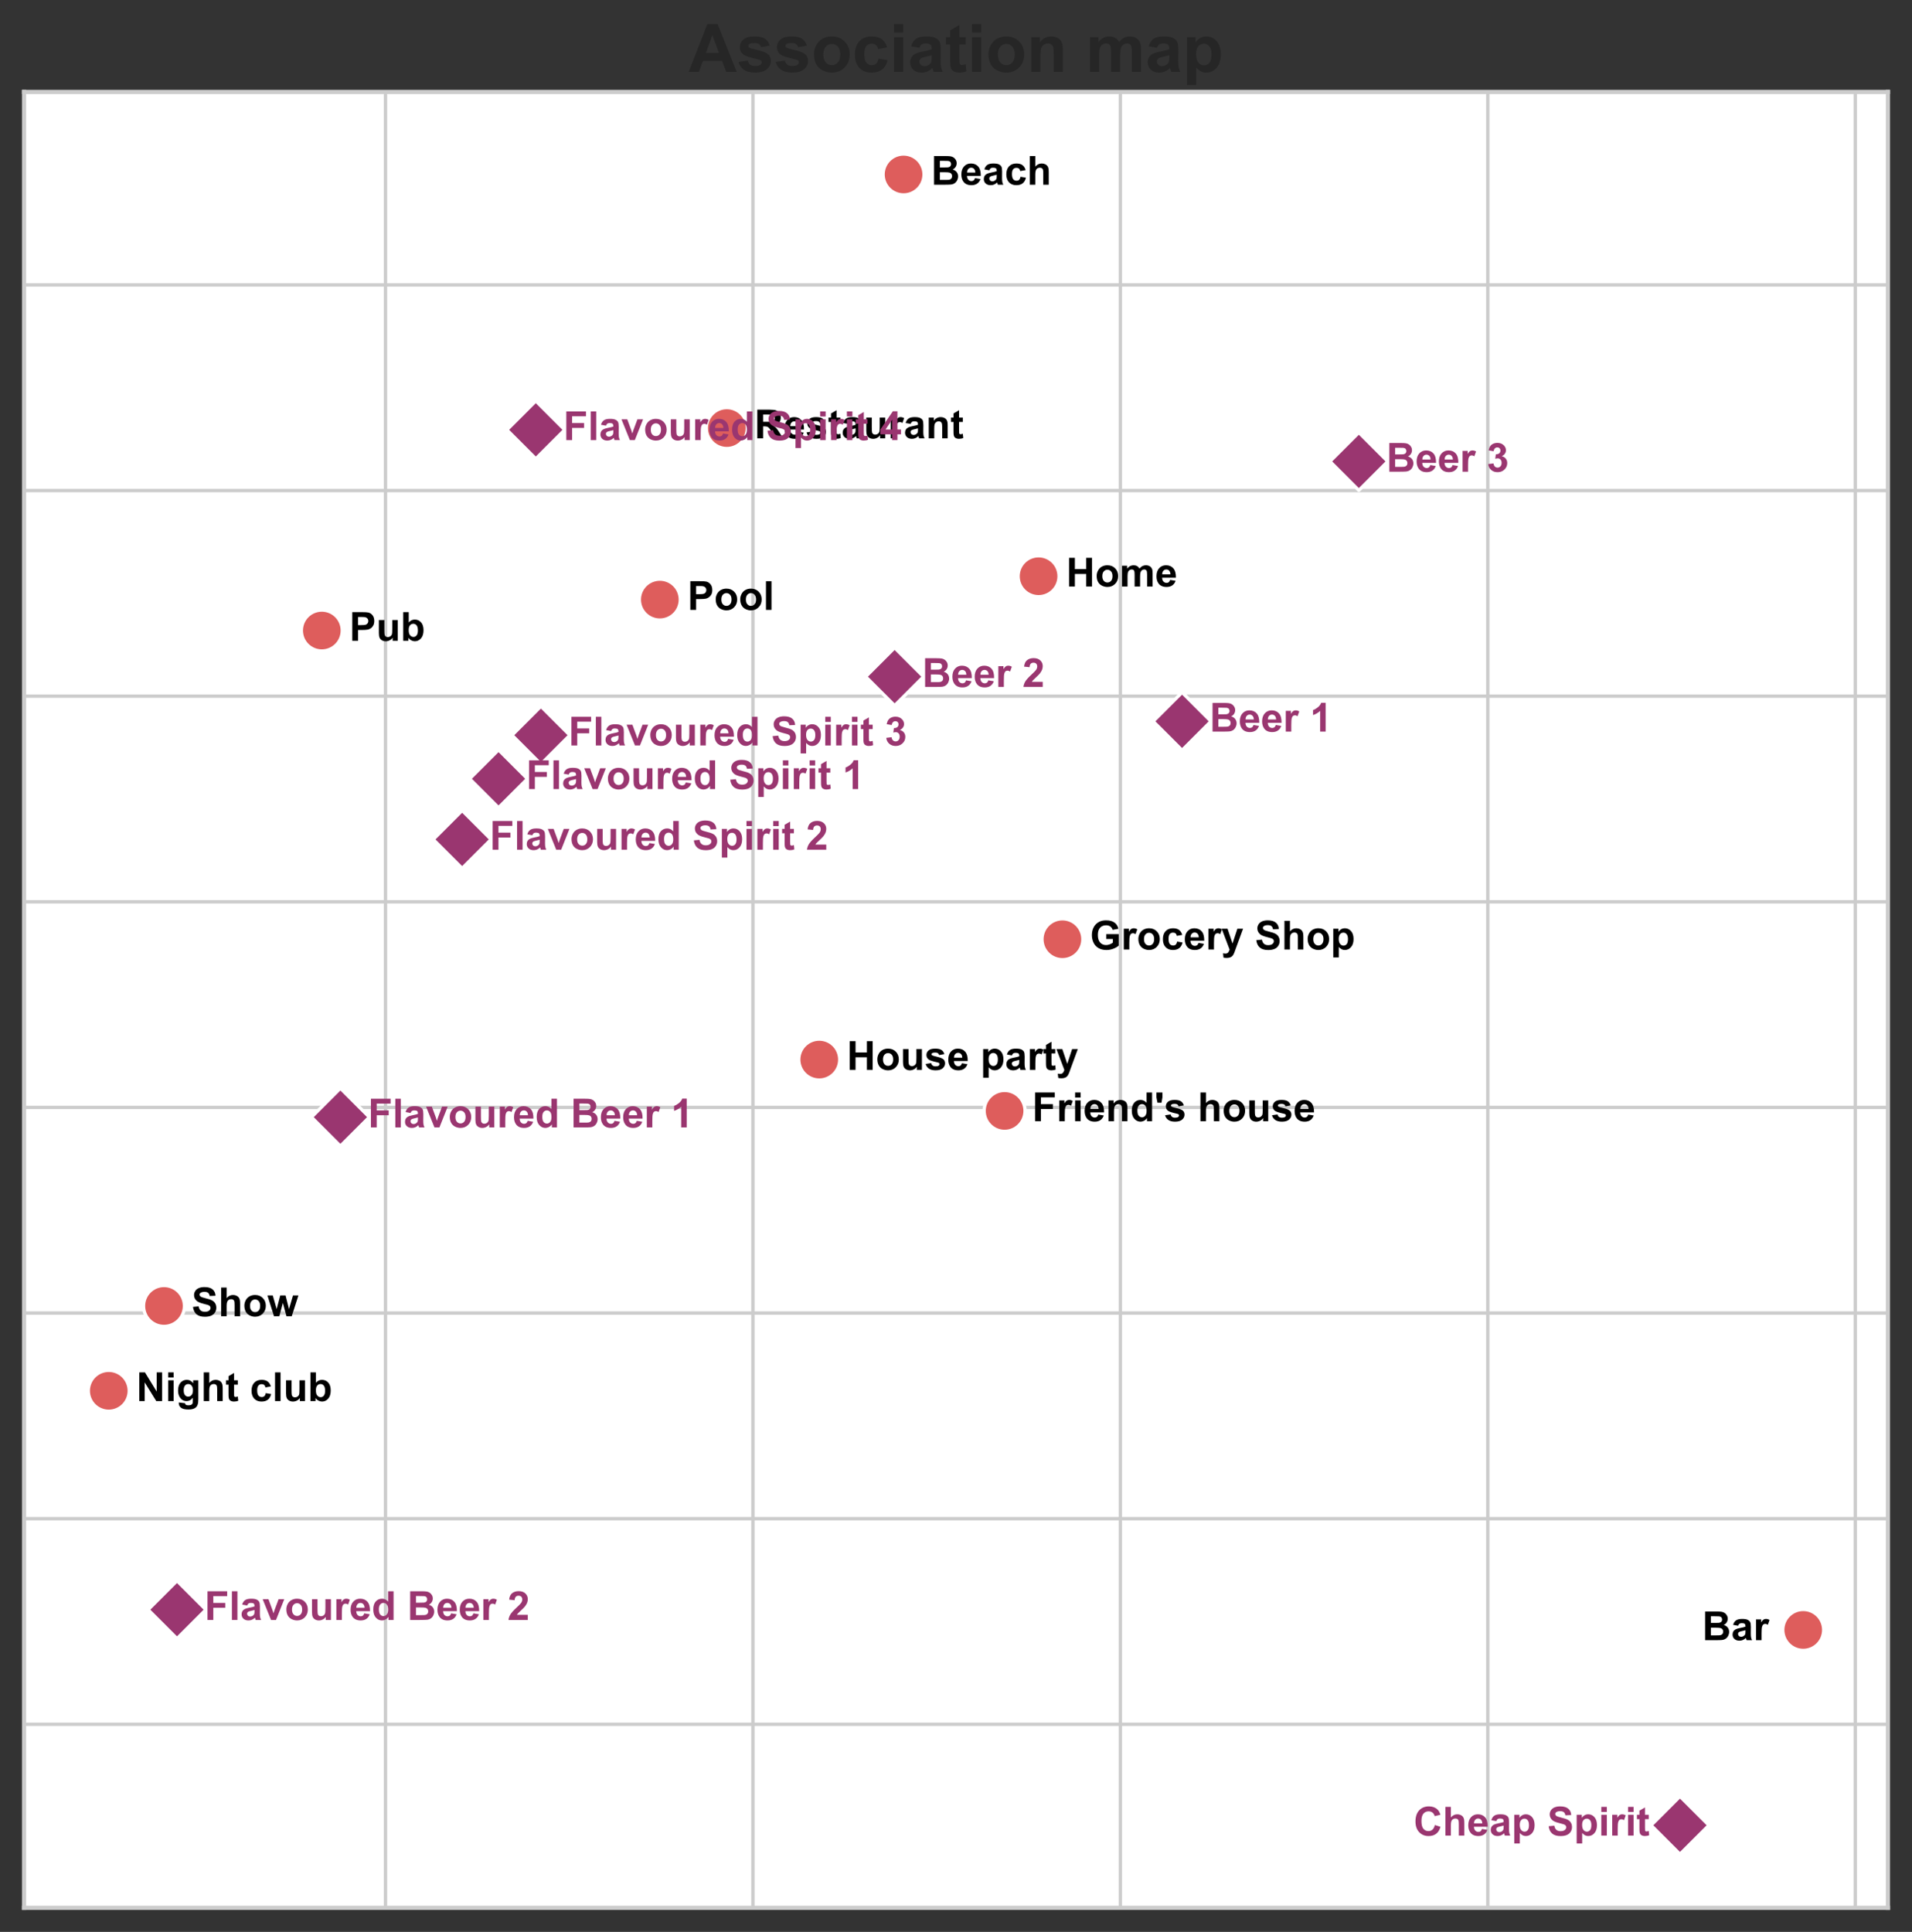<?xml version="1.0" encoding="utf-8" standalone="no"?>
<!DOCTYPE svg PUBLIC "-//W3C//DTD SVG 1.1//EN"
  "http://www.w3.org/Graphics/SVG/1.1/DTD/svg11.dtd">
<!-- Created with matplotlib (https://matplotlib.org/) -->
<svg height="578.316pt" version="1.1" viewBox="0 0 572.4 578.316" width="572.4pt" xmlns="http://www.w3.org/2000/svg" xmlns:xlink="http://www.w3.org/1999/xlink">
 <rect x="0" y="0" width="572.4" height="578.316" fill="#333333" stroke="none"/>

 <defs>
  <style type="text/css">*{stroke-linecap:butt;stroke-linejoin:round;}</style>
 </defs>
 <g id="figure_1">
  <g id="axes_1">
   <g id="patch_1">
    <path d="M 7.2 571.116 
L 565.2 571.116 
L 565.2 27.516 
L 7.2 27.516 
z
" style="fill:#ffffff;"/>
   </g>
   <g id="matplotlib.axis_1">
    <g id="xtick_1">
     <g id="line2d_1">
      <path clip-path="url(#pfde5fb7239)" d="M 115.403 571.116 
L 115.403 27.516 
" style="fill:none;stroke:#cccccc;stroke-linecap:round;"/>
     </g>
    </g>
    <g id="xtick_2">
     <g id="line2d_2">
      <path clip-path="url(#pfde5fb7239)" d="M 225.405 571.116 
L 225.405 27.516 
" style="fill:none;stroke:#cccccc;stroke-linecap:round;"/>
     </g>
    </g>
    <g id="xtick_3">
     <g id="line2d_3">
      <path clip-path="url(#pfde5fb7239)" d="M 335.407 571.116 
L 335.407 27.516 
" style="fill:none;stroke:#cccccc;stroke-linecap:round;"/>
     </g>
    </g>
    <g id="xtick_4">
     <g id="line2d_4">
      <path clip-path="url(#pfde5fb7239)" d="M 445.409 571.116 
L 445.409 27.516 
" style="fill:none;stroke:#cccccc;stroke-linecap:round;"/>
     </g>
    </g>
    <g id="xtick_5">
     <g id="line2d_5">
      <path clip-path="url(#pfde5fb7239)" d="M 555.412 571.116 
L 555.412 27.516 
" style="fill:none;stroke:#cccccc;stroke-linecap:round;"/>
     </g>
    </g>
   </g>
   <g id="matplotlib.axis_2">
    <g id="ytick_1">
     <g id="line2d_6">
      <path clip-path="url(#pfde5fb7239)" d="M 7.2 516.173 
L 565.2 516.173 
" style="fill:none;stroke:#cccccc;stroke-linecap:round;"/>
     </g>
    </g>
    <g id="ytick_2">
     <g id="line2d_7">
      <path clip-path="url(#pfde5fb7239)" d="M 7.2 454.62 
L 565.2 454.62 
" style="fill:none;stroke:#cccccc;stroke-linecap:round;"/>
     </g>
    </g>
    <g id="ytick_3">
     <g id="line2d_8">
      <path clip-path="url(#pfde5fb7239)" d="M 7.2 393.066 
L 565.2 393.066 
" style="fill:none;stroke:#cccccc;stroke-linecap:round;"/>
     </g>
    </g>
    <g id="ytick_4">
     <g id="line2d_9">
      <path clip-path="url(#pfde5fb7239)" d="M 7.2 331.513 
L 565.2 331.513 
" style="fill:none;stroke:#cccccc;stroke-linecap:round;"/>
     </g>
    </g>
    <g id="ytick_5">
     <g id="line2d_10">
      <path clip-path="url(#pfde5fb7239)" d="M 7.2 269.959 
L 565.2 269.959 
" style="fill:none;stroke:#cccccc;stroke-linecap:round;"/>
     </g>
    </g>
    <g id="ytick_6">
     <g id="line2d_11">
      <path clip-path="url(#pfde5fb7239)" d="M 7.2 208.406 
L 565.2 208.406 
" style="fill:none;stroke:#cccccc;stroke-linecap:round;"/>
     </g>
    </g>
    <g id="ytick_7">
     <g id="line2d_12">
      <path clip-path="url(#pfde5fb7239)" d="M 7.2 146.852 
L 565.2 146.852 
" style="fill:none;stroke:#cccccc;stroke-linecap:round;"/>
     </g>
    </g>
    <g id="ytick_8">
     <g id="line2d_13">
      <path clip-path="url(#pfde5fb7239)" d="M 7.2 85.299 
L 565.2 85.299 
" style="fill:none;stroke:#cccccc;stroke-linecap:round;"/>
     </g>
    </g>
   </g>
   <g id="PathCollection_1">
    <path clip-path="url(#pfde5fb7239)" d="M 32.564 422.468 
C 34.188 422.468 35.745 421.823 36.894 420.674 
C 38.042 419.526 38.687 417.968 38.687 416.344 
C 38.687 414.72 38.042 413.162 36.894 412.014 
C 35.745 410.866 34.188 410.22 32.564 410.22 
C 30.94 410.22 29.382 410.866 28.234 412.014 
C 27.085 413.162 26.44 414.72 26.44 416.344 
C 26.44 417.968 27.085 419.526 28.234 420.674 
C 29.382 421.823 30.94 422.468 32.564 422.468 
z
" style="fill:#de5d5c;stroke:#ffffff;stroke-width:0.98;"/>
    <path clip-path="url(#pfde5fb7239)" d="M 217.586 134.271 
C 219.21 134.271 220.768 133.625 221.916 132.477 
C 223.064 131.329 223.71 129.771 223.71 128.147 
C 223.71 126.523 223.064 124.965 221.916 123.817 
C 220.768 122.668 219.21 122.023 217.586 122.023 
C 215.962 122.023 214.404 122.668 213.256 123.817 
C 212.107 124.965 211.462 126.523 211.462 128.147 
C 211.462 129.771 212.107 131.329 213.256 132.477 
C 214.404 133.625 215.962 134.271 217.586 134.271 
z
" style="fill:#de5d5c;stroke:#ffffff;stroke-width:0.98;"/>
    <path clip-path="url(#pfde5fb7239)" d="M 318.059 287.293 
C 319.683 287.293 321.241 286.648 322.389 285.5 
C 323.538 284.351 324.183 282.793 324.183 281.169 
C 324.183 279.545 323.538 277.988 322.389 276.839 
C 321.241 275.691 319.683 275.046 318.059 275.046 
C 316.435 275.046 314.877 275.691 313.729 276.839 
C 312.581 277.988 311.935 279.545 311.935 281.169 
C 311.935 282.793 312.581 284.351 313.729 285.5 
C 314.877 286.648 316.435 287.293 318.059 287.293 
z
" style="fill:#de5d5c;stroke:#ffffff;stroke-width:0.98;"/>
    <path clip-path="url(#pfde5fb7239)" d="M 300.747 338.679 
C 302.371 338.679 303.929 338.034 305.077 336.885 
C 306.225 335.737 306.871 334.179 306.871 332.555 
C 306.871 330.931 306.225 329.374 305.077 328.225 
C 303.929 327.077 302.371 326.432 300.747 326.432 
C 299.123 326.432 297.565 327.077 296.417 328.225 
C 295.268 329.374 294.623 330.931 294.623 332.555 
C 294.623 334.179 295.268 335.737 296.417 336.885 
C 297.565 338.034 299.123 338.679 300.747 338.679 
z
" style="fill:#de5d5c;stroke:#ffffff;stroke-width:0.98;"/>
    <path clip-path="url(#pfde5fb7239)" d="M 310.923 178.624 
C 312.547 178.624 314.105 177.979 315.253 176.83 
C 316.402 175.682 317.047 174.124 317.047 172.5 
C 317.047 170.876 316.402 169.318 315.253 168.17 
C 314.105 167.022 312.547 166.376 310.923 166.376 
C 309.299 166.376 307.742 167.022 306.593 168.17 
C 305.445 169.318 304.8 170.876 304.8 172.5 
C 304.8 174.124 305.445 175.682 306.593 176.83 
C 307.742 177.979 309.299 178.624 310.923 178.624 
z
" style="fill:#de5d5c;stroke:#ffffff;stroke-width:0.98;"/>
    <path clip-path="url(#pfde5fb7239)" d="M 49.096 397.069 
C 50.72 397.069 52.278 396.424 53.426 395.276 
C 54.575 394.127 55.22 392.569 55.22 390.945 
C 55.22 389.321 54.575 387.764 53.426 386.615 
C 52.278 385.467 50.72 384.822 49.096 384.822 
C 47.472 384.822 45.915 385.467 44.766 386.615 
C 43.618 387.764 42.973 389.321 42.973 390.945 
C 42.973 392.569 43.618 394.127 44.766 395.276 
C 45.915 396.424 47.472 397.069 49.096 397.069 
z
" style="fill:#de5d5c;stroke:#ffffff;stroke-width:0.98;"/>
    <path clip-path="url(#pfde5fb7239)" d="M 245.262 323.313 
C 246.886 323.313 248.444 322.668 249.592 321.52 
C 250.741 320.371 251.386 318.814 251.386 317.19 
C 251.386 315.566 250.741 314.008 249.592 312.86 
C 248.444 311.711 246.886 311.066 245.262 311.066 
C 243.638 311.066 242.08 311.711 240.932 312.86 
C 239.784 314.008 239.138 315.566 239.138 317.19 
C 239.138 318.814 239.784 320.371 240.932 321.52 
C 242.08 322.668 243.638 323.313 245.262 323.313 
z
" style="fill:#de5d5c;stroke:#ffffff;stroke-width:0.98;"/>
    <path clip-path="url(#pfde5fb7239)" d="M 96.34 194.876 
C 97.964 194.876 99.522 194.231 100.671 193.082 
C 101.819 191.934 102.464 190.376 102.464 188.752 
C 102.464 187.128 101.819 185.571 100.671 184.422 
C 99.522 183.274 97.964 182.629 96.34 182.629 
C 94.716 182.629 93.159 183.274 92.01 184.422 
C 90.862 185.571 90.217 187.128 90.217 188.752 
C 90.217 190.376 90.862 191.934 92.01 193.082 
C 93.159 194.231 94.716 194.876 96.34 194.876 
z
" style="fill:#de5d5c;stroke:#ffffff;stroke-width:0.98;"/>
    <path clip-path="url(#pfde5fb7239)" d="M 539.836 494.05 
C 541.46 494.05 543.018 493.404 544.166 492.256 
C 545.315 491.108 545.96 489.55 545.96 487.926 
C 545.96 486.302 545.315 484.744 544.166 483.596 
C 543.018 482.447 541.46 481.802 539.836 481.802 
C 538.212 481.802 536.655 482.447 535.506 483.596 
C 534.358 484.744 533.713 486.302 533.713 487.926 
C 533.713 489.55 534.358 491.108 535.506 492.256 
C 536.655 493.404 538.212 494.05 539.836 494.05 
z
" style="fill:#de5d5c;stroke:#ffffff;stroke-width:0.98;"/>
    <path clip-path="url(#pfde5fb7239)" d="M 270.504 58.348 
C 272.128 58.348 273.686 57.703 274.834 56.555 
C 275.983 55.406 276.628 53.849 276.628 52.225 
C 276.628 50.601 275.983 49.043 274.834 47.895 
C 273.686 46.746 272.128 46.101 270.504 46.101 
C 268.88 46.101 267.322 46.746 266.174 47.895 
C 265.026 49.043 264.38 50.601 264.38 52.225 
C 264.38 53.849 265.026 55.406 266.174 56.555 
C 267.322 57.703 268.88 58.348 270.504 58.348 
z
" style="fill:#de5d5c;stroke:#ffffff;stroke-width:0.98;"/>
    <path clip-path="url(#pfde5fb7239)" d="M 197.538 185.621 
C 199.162 185.621 200.719 184.975 201.868 183.827 
C 203.016 182.679 203.661 181.121 203.661 179.497 
C 203.661 177.873 203.016 176.315 201.868 175.167 
C 200.719 174.018 199.162 173.373 197.538 173.373 
C 195.914 173.373 194.356 174.018 193.208 175.167 
C 192.059 176.315 191.414 177.873 191.414 179.497 
C 191.414 181.121 192.059 182.679 193.208 183.827 
C 194.356 184.975 195.914 185.621 197.538 185.621 
z
" style="fill:#de5d5c;stroke:#ffffff;stroke-width:0.98;"/>
    <path clip-path="url(#pfde5fb7239)" d="M 353.876 224.595 
L 362.536 215.935 
L 353.876 207.275 
L 345.215 215.935 
z
" style="fill:#9a3670;stroke:#ffffff;stroke-width:0.98;"/>
    <path clip-path="url(#pfde5fb7239)" d="M 502.94 555.067 
L 511.6 546.407 
L 502.94 537.746 
L 494.28 546.407 
z
" style="fill:#9a3670;stroke:#ffffff;stroke-width:0.98;"/>
    <path clip-path="url(#pfde5fb7239)" d="M 267.824 211.223 
L 276.484 202.563 
L 267.824 193.902 
L 259.163 202.563 
z
" style="fill:#9a3670;stroke:#ffffff;stroke-width:0.98;"/>
    <path clip-path="url(#pfde5fb7239)" d="M 160.405 137.333 
L 169.065 128.673 
L 160.405 120.012 
L 151.745 128.673 
z
" style="fill:#9a3670;stroke:#ffffff;stroke-width:0.98;"/>
    <path clip-path="url(#pfde5fb7239)" d="M 149.251 241.79 
L 157.911 233.129 
L 149.251 224.469 
L 140.591 233.129 
z
" style="fill:#9a3670;stroke:#ffffff;stroke-width:0.98;"/>
    <path clip-path="url(#pfde5fb7239)" d="M 406.801 146.787 
L 415.461 138.127 
L 406.801 129.467 
L 398.141 138.127 
z
" style="fill:#9a3670;stroke:#ffffff;stroke-width:0.98;"/>
    <path clip-path="url(#pfde5fb7239)" d="M 101.908 343.088 
L 110.569 334.427 
L 101.908 325.767 
L 93.248 334.427 
z
" style="fill:#9a3670;stroke:#ffffff;stroke-width:0.98;"/>
    <path clip-path="url(#pfde5fb7239)" d="M 52.987 490.528 
L 61.647 481.867 
L 52.987 473.207 
L 44.327 481.867 
z
" style="fill:#9a3670;stroke:#ffffff;stroke-width:0.98;"/>
    <path clip-path="url(#pfde5fb7239)" d="M 138.356 259.944 
L 147.016 251.284 
L 138.356 242.623 
L 129.696 251.284 
z
" style="fill:#9a3670;stroke:#ffffff;stroke-width:0.98;"/>
    <path clip-path="url(#pfde5fb7239)" d="M 161.939 228.749 
L 170.599 220.088 
L 161.939 211.428 
L 153.279 220.088 
z
" style="fill:#9a3670;stroke:#ffffff;stroke-width:0.98;"/>
   </g>
   <g id="patch_2">
    <path d="M 7.2 571.116 
L 7.2 27.516 
" style="fill:none;stroke:#cccccc;stroke-linecap:square;stroke-linejoin:miter;stroke-width:1.25;"/>
   </g>
   <g id="patch_3">
    <path d="M 565.2 571.116 
L 565.2 27.516 
" style="fill:none;stroke:#cccccc;stroke-linecap:square;stroke-linejoin:miter;stroke-width:1.25;"/>
   </g>
   <g id="patch_4">
    <path d="M 7.2 571.116 
L 565.2 571.116 
" style="fill:none;stroke:#cccccc;stroke-linecap:square;stroke-linejoin:miter;stroke-width:1.25;"/>
   </g>
   <g id="patch_5">
    <path d="M 7.2 27.516 
L 565.2 27.516 
" style="fill:none;stroke:#cccccc;stroke-linecap:square;stroke-linejoin:miter;stroke-width:1.25;"/>
   </g>
   <g id="text_1">
    <!-- Night club -->
    <g transform="translate(40.814 419.422)scale(0.12 -0.12)">
     <defs>
      <path d="M 7.422 0 
L 7.422 71.578 
L 21.484 71.578 
L 50.781 23.781 
L 50.781 71.578 
L 64.203 71.578 
L 64.203 0 
L 49.703 0 
L 20.844 46.688 
L 20.844 0 
z
" id="Arial-BoldMT-78"/>
      <path d="M 7.172 58.891 
L 7.172 71.578 
L 20.906 71.578 
L 20.906 58.891 
z
M 7.172 0 
L 7.172 51.859 
L 20.906 51.859 
L 20.906 0 
z
" id="Arial-BoldMT-105"/>
      <path d="M 5.906 -3.422 
L 21.578 -5.328 
Q 21.969 -8.062 23.391 -9.078 
Q 25.344 -10.547 29.547 -10.547 
Q 34.906 -10.547 37.594 -8.938 
Q 39.406 -7.859 40.328 -5.469 
Q 40.969 -3.766 40.969 0.828 
L 40.969 8.406 
Q 34.812 0 25.438 0 
Q 14.984 0 8.891 8.844 
Q 4.109 15.828 4.109 26.219 
Q 4.109 39.266 10.375 46.141 
Q 16.656 53.031 25.984 53.031 
Q 35.594 53.031 41.844 44.578 
L 41.844 51.859 
L 54.688 51.859 
L 54.688 5.328 
Q 54.688 -3.859 53.172 -8.391 
Q 51.656 -12.938 48.922 -15.516 
Q 46.188 -18.109 41.625 -19.578 
Q 37.062 -21.047 30.078 -21.047 
Q 16.891 -21.047 11.375 -16.531 
Q 5.859 -12.016 5.859 -5.078 
Q 5.859 -4.391 5.906 -3.422 
z
M 18.172 27 
Q 18.172 18.75 21.359 14.906 
Q 24.562 11.078 29.25 11.078 
Q 34.281 11.078 37.75 15.016 
Q 41.219 18.953 41.219 26.656 
Q 41.219 34.719 37.891 38.625 
Q 34.578 42.531 29.5 42.531 
Q 24.562 42.531 21.359 38.688 
Q 18.172 34.859 18.172 27 
z
" id="Arial-BoldMT-103"/>
      <path d="M 20.844 71.578 
L 20.844 45.266 
Q 27.484 53.031 36.719 53.031 
Q 41.453 53.031 45.266 51.266 
Q 49.078 49.516 51 46.781 
Q 52.938 44.047 53.641 40.719 
Q 54.344 37.406 54.344 30.422 
L 54.344 0 
L 40.625 0 
L 40.625 27.391 
Q 40.625 35.547 39.844 37.734 
Q 39.062 39.938 37.078 41.234 
Q 35.109 42.531 32.125 42.531 
Q 28.719 42.531 26.031 40.859 
Q 23.344 39.203 22.094 35.859 
Q 20.844 32.516 20.844 25.984 
L 20.844 0 
L 7.125 0 
L 7.125 71.578 
z
" id="Arial-BoldMT-104"/>
      <path d="M 30.953 51.859 
L 30.953 40.922 
L 21.578 40.922 
L 21.578 20.016 
Q 21.578 13.672 21.844 12.625 
Q 22.125 11.578 23.078 10.891 
Q 24.031 10.203 25.391 10.203 
Q 27.297 10.203 30.906 11.531 
L 32.078 0.875 
Q 27.297 -1.172 21.234 -1.172 
Q 17.531 -1.172 14.547 0.062 
Q 11.578 1.312 10.188 3.297 
Q 8.797 5.281 8.25 8.641 
Q 7.812 11.031 7.812 18.312 
L 7.812 40.922 
L 1.516 40.922 
L 1.516 51.859 
L 7.812 51.859 
L 7.812 62.156 
L 21.578 70.172 
L 21.578 51.859 
z
" id="Arial-BoldMT-116"/>
      <path id="Arial-BoldMT-32"/>
      <path d="M 52.391 36.531 
L 38.875 34.078 
Q 38.188 38.141 35.766 40.188 
Q 33.344 42.234 29.5 42.234 
Q 24.359 42.234 21.312 38.688 
Q 18.266 35.156 18.266 26.859 
Q 18.266 17.625 21.359 13.812 
Q 24.469 10.016 29.688 10.016 
Q 33.594 10.016 36.078 12.234 
Q 38.578 14.453 39.594 19.875 
L 53.078 17.578 
Q 50.984 8.297 45.016 3.562 
Q 39.062 -1.172 29.047 -1.172 
Q 17.672 -1.172 10.906 6 
Q 4.156 13.188 4.156 25.875 
Q 4.156 38.719 10.938 45.875 
Q 17.719 53.031 29.297 53.031 
Q 38.766 53.031 44.359 48.953 
Q 49.953 44.875 52.391 36.531 
z
" id="Arial-BoldMT-99"/>
      <path d="M 7.172 0 
L 7.172 71.578 
L 20.906 71.578 
L 20.906 0 
z
" id="Arial-BoldMT-108"/>
      <path d="M 41.312 0 
L 41.312 7.766 
Q 38.484 3.609 33.859 1.219 
Q 29.25 -1.172 24.125 -1.172 
Q 18.891 -1.172 14.734 1.125 
Q 10.594 3.422 8.734 7.562 
Q 6.891 11.719 6.891 19.047 
L 6.891 51.859 
L 20.609 51.859 
L 20.609 28.031 
Q 20.609 17.094 21.359 14.625 
Q 22.125 12.156 24.125 10.719 
Q 26.125 9.281 29.203 9.281 
Q 32.719 9.281 35.5 11.203 
Q 38.281 13.141 39.297 15.984 
Q 40.328 18.844 40.328 29.984 
L 40.328 51.859 
L 54.047 51.859 
L 54.047 0 
z
" id="Arial-BoldMT-117"/>
      <path d="M 6.594 0 
L 6.594 71.578 
L 20.312 71.578 
L 20.312 45.797 
Q 26.656 53.031 35.359 53.031 
Q 44.828 53.031 51.031 46.172 
Q 57.234 39.312 57.234 26.469 
Q 57.234 13.188 50.906 6 
Q 44.578 -1.172 35.547 -1.172 
Q 31.109 -1.172 26.781 1.047 
Q 22.469 3.266 19.344 7.625 
L 19.344 0 
z
M 20.219 27.047 
Q 20.219 19 22.75 15.141 
Q 26.312 9.672 32.234 9.672 
Q 36.766 9.672 39.969 13.547 
Q 43.172 17.438 43.172 25.781 
Q 43.172 34.672 39.938 38.594 
Q 36.719 42.531 31.688 42.531 
Q 26.766 42.531 23.484 38.688 
Q 20.219 34.859 20.219 27.047 
z
" id="Arial-BoldMT-98"/>
     </defs>
     <use xlink:href="#Arial-BoldMT-78"/>
     <use x="72.217" xlink:href="#Arial-BoldMT-105"/>
     <use x="100" xlink:href="#Arial-BoldMT-103"/>
     <use x="161.084" xlink:href="#Arial-BoldMT-104"/>
     <use x="222.168" xlink:href="#Arial-BoldMT-116"/>
     <use x="255.469" xlink:href="#Arial-BoldMT-32"/>
     <use x="283.252" xlink:href="#Arial-BoldMT-99"/>
     <use x="338.867" xlink:href="#Arial-BoldMT-108"/>
     <use x="366.65" xlink:href="#Arial-BoldMT-117"/>
     <use x="427.734" xlink:href="#Arial-BoldMT-98"/>
    </g>
   </g>
   <g id="text_2">
    <!-- Restaurant -->
    <g transform="translate(225.836 131.224)scale(0.12 -0.12)">
     <defs>
      <path d="M 7.328 0 
L 7.328 71.578 
L 37.75 71.578 
Q 49.219 71.578 54.422 69.641 
Q 59.625 67.719 62.75 62.781 
Q 65.875 57.859 65.875 51.516 
Q 65.875 43.453 61.125 38.203 
Q 56.391 32.953 46.969 31.594 
Q 51.656 28.859 54.703 25.578 
Q 57.766 22.312 62.938 13.969 
L 71.688 0 
L 54.391 0 
L 43.953 15.578 
Q 38.375 23.922 36.328 26.094 
Q 34.281 28.266 31.984 29.078 
Q 29.688 29.891 24.703 29.891 
L 21.781 29.891 
L 21.781 0 
z
M 21.781 41.312 
L 32.469 41.312 
Q 42.875 41.312 45.453 42.188 
Q 48.047 43.062 49.516 45.203 
Q 50.984 47.359 50.984 50.594 
Q 50.984 54.203 49.047 56.422 
Q 47.125 58.641 43.609 59.234 
Q 41.844 59.469 33.062 59.469 
L 21.781 59.469 
z
" id="Arial-BoldMT-82"/>
      <path d="M 37.203 16.5 
L 50.875 14.203 
Q 48.25 6.688 42.547 2.75 
Q 36.859 -1.172 28.328 -1.172 
Q 14.797 -1.172 8.297 7.672 
Q 3.172 14.75 3.172 25.531 
Q 3.172 38.422 9.906 45.719 
Q 16.656 53.031 26.953 53.031 
Q 38.531 53.031 45.219 45.391 
Q 51.906 37.75 51.609 21.969 
L 17.234 21.969 
Q 17.391 15.875 20.562 12.469 
Q 23.734 9.078 28.469 9.078 
Q 31.688 9.078 33.875 10.828 
Q 36.078 12.594 37.203 16.5 
z
M 37.984 30.375 
Q 37.844 36.328 34.906 39.422 
Q 31.984 42.531 27.781 42.531 
Q 23.297 42.531 20.359 39.266 
Q 17.438 35.984 17.484 30.375 
z
" id="Arial-BoldMT-101"/>
      <path d="M 2.344 14.797 
L 16.109 16.891 
Q 17 12.891 19.672 10.812 
Q 22.359 8.734 27.203 8.734 
Q 32.516 8.734 35.203 10.688 
Q 37.016 12.062 37.016 14.359 
Q 37.016 15.922 36.031 16.938 
Q 35.016 17.922 31.453 18.75 
Q 14.844 22.406 10.406 25.438 
Q 4.25 29.641 4.25 37.109 
Q 4.25 43.844 9.562 48.438 
Q 14.891 53.031 26.078 53.031 
Q 36.719 53.031 41.891 49.562 
Q 47.078 46.094 49.031 39.312 
L 36.078 36.922 
Q 35.25 39.938 32.922 41.547 
Q 30.609 43.172 26.312 43.172 
Q 20.906 43.172 18.562 41.656 
Q 17 40.578 17 38.875 
Q 17 37.406 18.359 36.375 
Q 20.219 35.016 31.172 32.516 
Q 42.141 30.031 46.484 26.422 
Q 50.781 22.75 50.781 16.219 
Q 50.781 9.078 44.828 3.953 
Q 38.875 -1.172 27.203 -1.172 
Q 16.609 -1.172 10.422 3.125 
Q 4.25 7.422 2.344 14.797 
z
" id="Arial-BoldMT-115"/>
      <path d="M 17.438 36.031 
L 4.984 38.281 
Q 7.078 45.797 12.203 49.406 
Q 17.328 53.031 27.438 53.031 
Q 36.625 53.031 41.109 50.859 
Q 45.609 48.688 47.438 45.344 
Q 49.266 42 49.266 33.062 
L 49.125 17.047 
Q 49.125 10.203 49.781 6.953 
Q 50.438 3.719 52.25 0 
L 38.672 0 
Q 38.141 1.375 37.359 4.047 
Q 37.016 5.281 36.859 5.672 
Q 33.344 2.25 29.344 0.531 
Q 25.344 -1.172 20.797 -1.172 
Q 12.797 -1.172 8.172 3.172 
Q 3.562 7.516 3.562 14.156 
Q 3.562 18.562 5.656 22 
Q 7.766 25.438 11.547 27.266 
Q 15.328 29.109 22.469 30.469 
Q 32.078 32.281 35.797 33.844 
L 35.797 35.203 
Q 35.797 39.156 33.844 40.844 
Q 31.891 42.531 26.469 42.531 
Q 22.797 42.531 20.75 41.094 
Q 18.703 39.656 17.438 36.031 
z
M 35.797 24.906 
Q 33.156 24.031 27.438 22.797 
Q 21.734 21.578 19.969 20.406 
Q 17.281 18.5 17.281 15.578 
Q 17.281 12.703 19.422 10.594 
Q 21.578 8.5 24.906 8.5 
Q 28.609 8.5 31.984 10.938 
Q 34.469 12.797 35.25 15.484 
Q 35.797 17.234 35.797 22.172 
z
" id="Arial-BoldMT-97"/>
      <path d="M 20.312 0 
L 6.594 0 
L 6.594 51.859 
L 19.344 51.859 
L 19.344 44.484 
Q 22.609 49.703 25.219 51.359 
Q 27.828 53.031 31.156 53.031 
Q 35.844 53.031 40.188 50.438 
L 35.938 38.484 
Q 32.469 40.719 29.5 40.719 
Q 26.609 40.719 24.609 39.125 
Q 22.609 37.547 21.453 33.391 
Q 20.312 29.25 20.312 16.016 
z
" id="Arial-BoldMT-114"/>
      <path d="M 54.344 0 
L 40.625 0 
L 40.625 26.469 
Q 40.625 34.859 39.75 37.328 
Q 38.875 39.797 36.891 41.156 
Q 34.906 42.531 32.125 42.531 
Q 28.562 42.531 25.734 40.578 
Q 22.906 38.625 21.844 35.391 
Q 20.797 32.172 20.797 23.484 
L 20.797 0 
L 7.078 0 
L 7.078 51.859 
L 19.828 51.859 
L 19.828 44.234 
Q 26.609 53.031 36.922 53.031 
Q 41.453 53.031 45.203 51.391 
Q 48.969 49.75 50.891 47.203 
Q 52.828 44.672 53.578 41.453 
Q 54.344 38.234 54.344 32.234 
z
" id="Arial-BoldMT-110"/>
     </defs>
     <use xlink:href="#Arial-BoldMT-82"/>
     <use x="72.217" xlink:href="#Arial-BoldMT-101"/>
     <use x="127.832" xlink:href="#Arial-BoldMT-115"/>
     <use x="183.447" xlink:href="#Arial-BoldMT-116"/>
     <use x="216.748" xlink:href="#Arial-BoldMT-97"/>
     <use x="272.363" xlink:href="#Arial-BoldMT-117"/>
     <use x="333.447" xlink:href="#Arial-BoldMT-114"/>
     <use x="372.363" xlink:href="#Arial-BoldMT-97"/>
     <use x="427.979" xlink:href="#Arial-BoldMT-110"/>
     <use x="489.062" xlink:href="#Arial-BoldMT-116"/>
    </g>
   </g>
   <g id="text_3">
    <!-- Grocery Shop -->
    <g transform="translate(326.309 284.247)scale(0.12 -0.12)">
     <defs>
      <path d="M 40.578 26.312 
L 40.578 38.375 
L 71.734 38.375 
L 71.734 9.859 
Q 67.188 5.469 58.562 2.125 
Q 49.953 -1.219 41.109 -1.219 
Q 29.891 -1.219 21.531 3.484 
Q 13.188 8.203 8.984 16.969 
Q 4.781 25.734 4.781 36.031 
Q 4.781 47.219 9.469 55.906 
Q 14.156 64.594 23.188 69.234 
Q 30.078 72.797 40.328 72.797 
Q 53.656 72.797 61.156 67.203 
Q 68.656 61.625 70.797 51.766 
L 56.453 49.078 
Q 54.938 54.344 50.75 57.391 
Q 46.578 60.453 40.328 60.453 
Q 30.859 60.453 25.266 54.438 
Q 19.672 48.438 19.672 36.625 
Q 19.672 23.875 25.328 17.5 
Q 31 11.141 40.188 11.141 
Q 44.734 11.141 49.297 12.922 
Q 53.859 14.703 57.125 17.234 
L 57.125 26.312 
z
" id="Arial-BoldMT-71"/>
      <path d="M 4 26.656 
Q 4 33.5 7.375 39.891 
Q 10.75 46.297 16.922 49.656 
Q 23.094 53.031 30.719 53.031 
Q 42.484 53.031 50 45.391 
Q 57.516 37.75 57.516 26.078 
Q 57.516 14.312 49.922 6.562 
Q 42.328 -1.172 30.812 -1.172 
Q 23.688 -1.172 17.219 2.047 
Q 10.75 5.281 7.375 11.5 
Q 4 17.719 4 26.656 
z
M 18.062 25.922 
Q 18.062 18.219 21.719 14.109 
Q 25.391 10.016 30.766 10.016 
Q 36.141 10.016 39.766 14.109 
Q 43.406 18.219 43.406 26.031 
Q 43.406 33.641 39.766 37.734 
Q 36.141 41.844 30.766 41.844 
Q 25.391 41.844 21.719 37.734 
Q 18.062 33.641 18.062 25.922 
z
" id="Arial-BoldMT-111"/>
      <path d="M 0.688 51.859 
L 15.281 51.859 
L 27.688 15.047 
L 39.797 51.859 
L 54 51.859 
L 35.688 1.953 
L 32.422 -7.078 
Q 30.609 -11.625 28.969 -14.016 
Q 27.344 -16.406 25.219 -17.891 
Q 23.094 -19.391 19.984 -20.219 
Q 16.891 -21.047 12.984 -21.047 
Q 9.031 -21.047 5.219 -20.219 
L 4 -9.469 
Q 7.234 -10.109 9.812 -10.109 
Q 14.594 -10.109 16.891 -7.297 
Q 19.188 -4.5 20.406 -0.141 
z
" id="Arial-BoldMT-121"/>
      <path d="M 3.609 23.297 
L 17.672 24.656 
Q 18.953 17.578 22.828 14.25 
Q 26.703 10.938 33.297 10.938 
Q 40.281 10.938 43.812 13.891 
Q 47.359 16.844 47.359 20.797 
Q 47.359 23.344 45.875 25.125 
Q 44.391 26.906 40.672 28.219 
Q 38.141 29.109 29.109 31.344 
Q 17.484 34.234 12.797 38.422 
Q 6.203 44.344 6.203 52.828 
Q 6.203 58.297 9.297 63.062 
Q 12.406 67.828 18.234 70.312 
Q 24.078 72.797 32.328 72.797 
Q 45.797 72.797 52.609 66.891 
Q 59.422 60.984 59.766 51.125 
L 45.312 50.484 
Q 44.391 56 41.328 58.422 
Q 38.281 60.844 32.172 60.844 
Q 25.875 60.844 22.312 58.25 
Q 20.016 56.594 20.016 53.812 
Q 20.016 51.266 22.172 49.469 
Q 24.906 47.172 35.453 44.672 
Q 46 42.188 51.047 39.516 
Q 56.109 36.859 58.953 32.25 
Q 61.812 27.641 61.812 20.844 
Q 61.812 14.703 58.391 9.328 
Q 54.984 3.953 48.734 1.344 
Q 42.484 -1.266 33.156 -1.266 
Q 19.578 -1.266 12.297 5 
Q 5.031 11.281 3.609 23.297 
z
" id="Arial-BoldMT-83"/>
      <path d="M 6.781 51.859 
L 19.578 51.859 
L 19.578 44.234 
Q 22.078 48.141 26.312 50.578 
Q 30.562 53.031 35.75 53.031 
Q 44.781 53.031 51.078 45.953 
Q 57.375 38.875 57.375 26.219 
Q 57.375 13.234 51.016 6.031 
Q 44.672 -1.172 35.641 -1.172 
Q 31.344 -1.172 27.844 0.531 
Q 24.359 2.25 20.516 6.391 
L 20.516 -19.734 
L 6.781 -19.734 
z
M 20.359 26.812 
Q 20.359 18.062 23.828 13.891 
Q 27.297 9.719 32.281 9.719 
Q 37.062 9.719 40.234 13.547 
Q 43.406 17.391 43.406 26.125 
Q 43.406 34.281 40.125 38.234 
Q 36.859 42.188 32.031 42.188 
Q 27 42.188 23.672 38.297 
Q 20.359 34.422 20.359 26.812 
z
" id="Arial-BoldMT-112"/>
     </defs>
     <use xlink:href="#Arial-BoldMT-71"/>
     <use x="77.783" xlink:href="#Arial-BoldMT-114"/>
     <use x="116.699" xlink:href="#Arial-BoldMT-111"/>
     <use x="177.783" xlink:href="#Arial-BoldMT-99"/>
     <use x="233.398" xlink:href="#Arial-BoldMT-101"/>
     <use x="289.014" xlink:href="#Arial-BoldMT-114"/>
     <use x="327.93" xlink:href="#Arial-BoldMT-121"/>
     <use x="383.545" xlink:href="#Arial-BoldMT-32"/>
     <use x="411.328" xlink:href="#Arial-BoldMT-83"/>
     <use x="478.027" xlink:href="#Arial-BoldMT-104"/>
     <use x="539.111" xlink:href="#Arial-BoldMT-111"/>
     <use x="600.195" xlink:href="#Arial-BoldMT-112"/>
    </g>
   </g>
   <g id="text_4">
    <!-- Friend's house -->
    <g transform="translate(308.997 335.633)scale(0.12 -0.12)">
     <defs>
      <path d="M 7.375 0 
L 7.375 71.578 
L 56.453 71.578 
L 56.453 59.469 
L 21.828 59.469 
L 21.828 42.531 
L 51.703 42.531 
L 51.703 30.422 
L 21.828 30.422 
L 21.828 0 
z
" id="Arial-BoldMT-70"/>
      <path d="M 54.734 0 
L 42 0 
L 42 7.625 
Q 38.812 3.172 34.484 1 
Q 30.172 -1.172 25.781 -1.172 
Q 16.844 -1.172 10.469 6.031 
Q 4.109 13.234 4.109 26.125 
Q 4.109 39.312 10.297 46.172 
Q 16.5 53.031 25.984 53.031 
Q 34.672 53.031 41.016 45.797 
L 41.016 71.578 
L 54.734 71.578 
z
M 18.109 27.047 
Q 18.109 18.75 20.406 15.047 
Q 23.734 9.672 29.688 9.672 
Q 34.422 9.672 37.734 13.688 
Q 41.062 17.719 41.062 25.734 
Q 41.062 34.672 37.844 38.594 
Q 34.625 42.531 29.594 42.531 
Q 24.703 42.531 21.406 38.641 
Q 18.109 34.766 18.109 27.047 
z
" id="Arial-BoldMT-100"/>
      <path d="M 7.078 46.141 
L 4.5 59.469 
L 4.5 71.578 
L 19.438 71.578 
L 19.438 59.469 
L 17.188 46.141 
z
" id="Arial-BoldMT-39"/>
     </defs>
     <use xlink:href="#Arial-BoldMT-70"/>
     <use x="61.084" xlink:href="#Arial-BoldMT-114"/>
     <use x="100" xlink:href="#Arial-BoldMT-105"/>
     <use x="127.783" xlink:href="#Arial-BoldMT-101"/>
     <use x="183.398" xlink:href="#Arial-BoldMT-110"/>
     <use x="244.482" xlink:href="#Arial-BoldMT-100"/>
     <use x="305.566" xlink:href="#Arial-BoldMT-39"/>
     <use x="329.346" xlink:href="#Arial-BoldMT-115"/>
     <use x="384.961" xlink:href="#Arial-BoldMT-32"/>
     <use x="412.744" xlink:href="#Arial-BoldMT-104"/>
     <use x="473.828" xlink:href="#Arial-BoldMT-111"/>
     <use x="534.912" xlink:href="#Arial-BoldMT-117"/>
     <use x="595.996" xlink:href="#Arial-BoldMT-115"/>
     <use x="651.611" xlink:href="#Arial-BoldMT-101"/>
    </g>
   </g>
   <g id="text_5">
    <!-- Home -->
    <g transform="translate(319.173 175.578)scale(0.12 -0.12)">
     <defs>
      <path d="M 7.328 0 
L 7.328 71.578 
L 21.781 71.578 
L 21.781 43.406 
L 50.094 43.406 
L 50.094 71.578 
L 64.547 71.578 
L 64.547 0 
L 50.094 0 
L 50.094 31.297 
L 21.781 31.297 
L 21.781 0 
z
" id="Arial-BoldMT-72"/>
      <path d="M 6.156 51.859 
L 18.797 51.859 
L 18.797 44.781 
Q 25.594 53.031 34.969 53.031 
Q 39.938 53.031 43.594 50.969 
Q 47.266 48.922 49.609 44.781 
Q 53.031 48.922 56.984 50.969 
Q 60.938 53.031 65.438 53.031 
Q 71.141 53.031 75.094 50.703 
Q 79.047 48.391 81 43.891 
Q 82.422 40.578 82.422 33.156 
L 82.422 0 
L 68.703 0 
L 68.703 29.641 
Q 68.703 37.359 67.281 39.594 
Q 65.375 42.531 61.422 42.531 
Q 58.547 42.531 56 40.766 
Q 53.469 39.016 52.344 35.625 
Q 51.219 32.234 51.219 24.906 
L 51.219 0 
L 37.5 0 
L 37.5 28.422 
Q 37.5 35.984 36.766 38.172 
Q 36.031 40.375 34.484 41.453 
Q 32.953 42.531 30.328 42.531 
Q 27.156 42.531 24.609 40.812 
Q 22.078 39.109 20.969 35.891 
Q 19.875 32.672 19.875 25.203 
L 19.875 0 
L 6.156 0 
z
" id="Arial-BoldMT-109"/>
     </defs>
     <use xlink:href="#Arial-BoldMT-72"/>
     <use x="72.217" xlink:href="#Arial-BoldMT-111"/>
     <use x="133.301" xlink:href="#Arial-BoldMT-109"/>
     <use x="222.217" xlink:href="#Arial-BoldMT-101"/>
    </g>
   </g>
   <g id="text_6">
    <!-- Show -->
    <g transform="translate(57.346 394.023)scale(0.12 -0.12)">
     <defs>
      <path d="M 16.844 0 
L 0.438 51.859 
L 13.766 51.859 
L 23.484 17.875 
L 32.422 51.859 
L 45.656 51.859 
L 54.297 17.875 
L 64.203 51.859 
L 77.734 51.859 
L 61.078 0 
L 47.906 0 
L 38.969 33.344 
L 30.172 0 
z
" id="Arial-BoldMT-119"/>
     </defs>
     <use xlink:href="#Arial-BoldMT-83"/>
     <use x="66.699" xlink:href="#Arial-BoldMT-104"/>
     <use x="127.783" xlink:href="#Arial-BoldMT-111"/>
     <use x="188.867" xlink:href="#Arial-BoldMT-119"/>
    </g>
   </g>
   <g id="text_7">
    <!-- House party -->
    <g transform="translate(253.512 320.267)scale(0.12 -0.12)">
     <use xlink:href="#Arial-BoldMT-72"/>
     <use x="72.217" xlink:href="#Arial-BoldMT-111"/>
     <use x="133.301" xlink:href="#Arial-BoldMT-117"/>
     <use x="194.385" xlink:href="#Arial-BoldMT-115"/>
     <use x="250" xlink:href="#Arial-BoldMT-101"/>
     <use x="305.615" xlink:href="#Arial-BoldMT-32"/>
     <use x="333.398" xlink:href="#Arial-BoldMT-112"/>
     <use x="394.482" xlink:href="#Arial-BoldMT-97"/>
     <use x="450.098" xlink:href="#Arial-BoldMT-114"/>
     <use x="489.014" xlink:href="#Arial-BoldMT-116"/>
     <use x="522.314" xlink:href="#Arial-BoldMT-121"/>
    </g>
   </g>
   <g id="text_8">
    <!-- Pub -->
    <g transform="translate(104.591 191.83)scale(0.12 -0.12)">
     <defs>
      <path d="M 7.281 0 
L 7.281 71.578 
L 30.469 71.578 
Q 43.656 71.578 47.656 70.516 
Q 53.812 68.891 57.953 63.5 
Q 62.109 58.109 62.109 49.562 
Q 62.109 42.969 59.719 38.469 
Q 57.328 33.984 53.641 31.422 
Q 49.953 28.859 46.141 28.031 
Q 40.969 27 31.156 27 
L 21.734 27 
L 21.734 0 
z
M 21.734 59.469 
L 21.734 39.156 
L 29.641 39.156 
Q 38.188 39.156 41.062 40.281 
Q 43.953 41.406 45.578 43.797 
Q 47.219 46.188 47.219 49.359 
Q 47.219 53.266 44.922 55.797 
Q 42.625 58.344 39.109 58.984 
Q 36.531 59.469 28.719 59.469 
z
" id="Arial-BoldMT-80"/>
     </defs>
     <use xlink:href="#Arial-BoldMT-80"/>
     <use x="66.699" xlink:href="#Arial-BoldMT-117"/>
     <use x="127.783" xlink:href="#Arial-BoldMT-98"/>
    </g>
   </g>
   <g id="text_9">
    <!-- Bar -->
    <g transform="translate(509.586 491.003)scale(0.12 -0.12)">
     <defs>
      <path d="M 7.328 71.578 
L 35.938 71.578 
Q 44.438 71.578 48.609 70.875 
Q 52.781 70.172 56.078 67.922 
Q 59.375 65.672 61.562 61.938 
Q 63.766 58.203 63.766 53.562 
Q 63.766 48.531 61.047 44.328 
Q 58.344 40.141 53.719 38.031 
Q 60.25 36.141 63.766 31.547 
Q 67.281 26.953 67.281 20.75 
Q 67.281 15.875 65.016 11.25 
Q 62.75 6.641 58.812 3.875 
Q 54.891 1.125 49.125 0.484 
Q 45.516 0.094 31.688 0 
L 7.328 0 
z
M 21.781 59.672 
L 21.781 43.109 
L 31.25 43.109 
Q 39.703 43.109 41.75 43.359 
Q 45.453 43.797 47.578 45.922 
Q 49.703 48.047 49.703 51.516 
Q 49.703 54.828 47.875 56.906 
Q 46.047 58.984 42.438 59.422 
Q 40.281 59.672 30.078 59.672 
z
M 21.781 31.203 
L 21.781 12.062 
L 35.156 12.062 
Q 42.969 12.062 45.062 12.5 
Q 48.297 13.094 50.312 15.359 
Q 52.344 17.625 52.344 21.438 
Q 52.344 24.656 50.781 26.906 
Q 49.219 29.156 46.266 30.172 
Q 43.312 31.203 33.453 31.203 
z
" id="Arial-BoldMT-66"/>
     </defs>
     <use xlink:href="#Arial-BoldMT-66"/>
     <use x="72.217" xlink:href="#Arial-BoldMT-97"/>
     <use x="127.832" xlink:href="#Arial-BoldMT-114"/>
    </g>
   </g>
   <g id="text_10">
    <!-- Beach -->
    <g transform="translate(278.754 55.302)scale(0.12 -0.12)">
     <use xlink:href="#Arial-BoldMT-66"/>
     <use x="72.217" xlink:href="#Arial-BoldMT-101"/>
     <use x="127.832" xlink:href="#Arial-BoldMT-97"/>
     <use x="183.447" xlink:href="#Arial-BoldMT-99"/>
     <use x="239.062" xlink:href="#Arial-BoldMT-104"/>
    </g>
   </g>
   <g id="text_11">
    <!-- Pool -->
    <g transform="translate(205.788 182.574)scale(0.12 -0.12)">
     <use xlink:href="#Arial-BoldMT-80"/>
     <use x="66.699" xlink:href="#Arial-BoldMT-111"/>
     <use x="127.783" xlink:href="#Arial-BoldMT-111"/>
     <use x="188.867" xlink:href="#Arial-BoldMT-108"/>
    </g>
   </g>
   <g id="text_12">
    <!-- Beer 1 -->
    <g style="fill:#9a3670;" transform="translate(362.126 219.013)scale(0.12 -0.12)">
     <defs>
      <path d="M 39.359 0 
L 25.641 0 
L 25.641 51.703 
Q 18.109 44.672 7.906 41.312 
L 7.906 53.766 
Q 13.281 55.516 19.578 60.422 
Q 25.875 65.328 28.219 71.875 
L 39.359 71.875 
z
" id="Arial-BoldMT-49"/>
     </defs>
     <use xlink:href="#Arial-BoldMT-66"/>
     <use x="72.217" xlink:href="#Arial-BoldMT-101"/>
     <use x="127.832" xlink:href="#Arial-BoldMT-101"/>
     <use x="183.447" xlink:href="#Arial-BoldMT-114"/>
     <use x="222.363" xlink:href="#Arial-BoldMT-32"/>
     <use x="250.146" xlink:href="#Arial-BoldMT-49"/>
    </g>
   </g>
   <g id="text_13">
    <!-- Cheap Spirit -->
    <g style="fill:#9a3670;" transform="translate(423.188 549.484)scale(0.12 -0.12)">
     <defs>
      <path d="M 53.078 26.312 
L 67.094 21.875 
Q 63.875 10.156 56.375 4.469 
Q 48.875 -1.219 37.359 -1.219 
Q 23.094 -1.219 13.906 8.516 
Q 4.734 18.266 4.734 35.156 
Q 4.734 53.031 13.953 62.906 
Q 23.188 72.797 38.234 72.797 
Q 51.375 72.797 59.578 65.047 
Q 64.453 60.453 66.891 51.859 
L 52.594 48.438 
Q 51.312 54 47.281 57.219 
Q 43.266 60.453 37.5 60.453 
Q 29.547 60.453 24.578 54.734 
Q 19.625 49.031 19.625 36.234 
Q 19.625 22.656 24.5 16.891 
Q 29.391 11.141 37.203 11.141 
Q 42.969 11.141 47.109 14.797 
Q 51.266 18.453 53.078 26.312 
z
" id="Arial-BoldMT-67"/>
     </defs>
     <use xlink:href="#Arial-BoldMT-67"/>
     <use x="72.217" xlink:href="#Arial-BoldMT-104"/>
     <use x="133.301" xlink:href="#Arial-BoldMT-101"/>
     <use x="188.916" xlink:href="#Arial-BoldMT-97"/>
     <use x="244.531" xlink:href="#Arial-BoldMT-112"/>
     <use x="305.615" xlink:href="#Arial-BoldMT-32"/>
     <use x="333.398" xlink:href="#Arial-BoldMT-83"/>
     <use x="400.098" xlink:href="#Arial-BoldMT-112"/>
     <use x="461.182" xlink:href="#Arial-BoldMT-105"/>
     <use x="488.965" xlink:href="#Arial-BoldMT-114"/>
     <use x="527.881" xlink:href="#Arial-BoldMT-105"/>
     <use x="555.664" xlink:href="#Arial-BoldMT-116"/>
    </g>
   </g>
   <g id="text_14">
    <!-- Beer 2 -->
    <g style="fill:#9a3670;" transform="translate(276.074 205.64)scale(0.12 -0.12)">
     <defs>
      <path d="M 50.594 12.75 
L 50.594 0 
L 2.484 0 
Q 3.266 7.234 7.172 13.703 
Q 11.078 20.172 22.609 30.859 
Q 31.891 39.5 33.984 42.578 
Q 36.812 46.828 36.812 50.984 
Q 36.812 55.562 34.344 58.031 
Q 31.891 60.5 27.547 60.5 
Q 23.25 60.5 20.703 57.906 
Q 18.172 55.328 17.781 49.312 
L 4.109 50.688 
Q 5.328 62.016 11.766 66.938 
Q 18.219 71.875 27.875 71.875 
Q 38.484 71.875 44.531 66.156 
Q 50.594 60.453 50.594 51.953 
Q 50.594 47.125 48.859 42.75 
Q 47.125 38.375 43.359 33.594 
Q 40.875 30.422 34.375 24.453 
Q 27.875 18.5 26.141 16.547 
Q 24.422 14.594 23.344 12.75 
z
" id="Arial-BoldMT-50"/>
     </defs>
     <use xlink:href="#Arial-BoldMT-66"/>
     <use x="72.217" xlink:href="#Arial-BoldMT-101"/>
     <use x="127.832" xlink:href="#Arial-BoldMT-101"/>
     <use x="183.447" xlink:href="#Arial-BoldMT-114"/>
     <use x="222.363" xlink:href="#Arial-BoldMT-32"/>
     <use x="250.146" xlink:href="#Arial-BoldMT-50"/>
    </g>
   </g>
   <g id="text_15">
    <!-- Flavoured Spirit 4 -->
    <g style="fill:#9a3670;" transform="translate(168.655 131.75)scale(0.12 -0.12)">
     <defs>
      <path d="M 21.438 0 
L 0.531 51.859 
L 14.938 51.859 
L 24.703 25.391 
L 27.547 16.547 
Q 28.656 19.922 28.953 21 
Q 29.641 23.188 30.422 25.391 
L 40.281 51.859 
L 54.391 51.859 
L 33.797 0 
z
" id="Arial-BoldMT-118"/>
      <path d="M 31.156 0 
L 31.156 14.406 
L 1.859 14.406 
L 1.859 26.422 
L 32.906 71.875 
L 44.438 71.875 
L 44.438 26.469 
L 53.328 26.469 
L 53.328 14.406 
L 44.438 14.406 
L 44.438 0 
z
M 31.156 26.469 
L 31.156 50.922 
L 14.703 26.469 
z
" id="Arial-BoldMT-52"/>
     </defs>
     <use xlink:href="#Arial-BoldMT-70"/>
     <use x="61.084" xlink:href="#Arial-BoldMT-108"/>
     <use x="88.867" xlink:href="#Arial-BoldMT-97"/>
     <use x="144.482" xlink:href="#Arial-BoldMT-118"/>
     <use x="200.098" xlink:href="#Arial-BoldMT-111"/>
     <use x="261.182" xlink:href="#Arial-BoldMT-117"/>
     <use x="322.266" xlink:href="#Arial-BoldMT-114"/>
     <use x="361.182" xlink:href="#Arial-BoldMT-101"/>
     <use x="416.797" xlink:href="#Arial-BoldMT-100"/>
     <use x="477.881" xlink:href="#Arial-BoldMT-32"/>
     <use x="505.664" xlink:href="#Arial-BoldMT-83"/>
     <use x="572.363" xlink:href="#Arial-BoldMT-112"/>
     <use x="633.447" xlink:href="#Arial-BoldMT-105"/>
     <use x="661.23" xlink:href="#Arial-BoldMT-114"/>
     <use x="700.146" xlink:href="#Arial-BoldMT-105"/>
     <use x="727.93" xlink:href="#Arial-BoldMT-116"/>
     <use x="761.23" xlink:href="#Arial-BoldMT-32"/>
     <use x="789.014" xlink:href="#Arial-BoldMT-52"/>
    </g>
   </g>
   <g id="text_16">
    <!-- Flavoured Spirit 1 -->
    <g style="fill:#9a3670;" transform="translate(157.501 236.207)scale(0.12 -0.12)">
     <use xlink:href="#Arial-BoldMT-70"/>
     <use x="61.084" xlink:href="#Arial-BoldMT-108"/>
     <use x="88.867" xlink:href="#Arial-BoldMT-97"/>
     <use x="144.482" xlink:href="#Arial-BoldMT-118"/>
     <use x="200.098" xlink:href="#Arial-BoldMT-111"/>
     <use x="261.182" xlink:href="#Arial-BoldMT-117"/>
     <use x="322.266" xlink:href="#Arial-BoldMT-114"/>
     <use x="361.182" xlink:href="#Arial-BoldMT-101"/>
     <use x="416.797" xlink:href="#Arial-BoldMT-100"/>
     <use x="477.881" xlink:href="#Arial-BoldMT-32"/>
     <use x="505.664" xlink:href="#Arial-BoldMT-83"/>
     <use x="572.363" xlink:href="#Arial-BoldMT-112"/>
     <use x="633.447" xlink:href="#Arial-BoldMT-105"/>
     <use x="661.23" xlink:href="#Arial-BoldMT-114"/>
     <use x="700.146" xlink:href="#Arial-BoldMT-105"/>
     <use x="727.93" xlink:href="#Arial-BoldMT-116"/>
     <use x="761.23" xlink:href="#Arial-BoldMT-32"/>
     <use x="789.014" xlink:href="#Arial-BoldMT-49"/>
    </g>
   </g>
   <g id="text_17">
    <!-- Beer 3 -->
    <g style="fill:#9a3670;" transform="translate(415.051 141.204)scale(0.12 -0.12)">
     <defs>
      <path d="M 3.766 19 
L 17.047 20.609 
Q 17.672 15.531 20.453 12.844 
Q 23.25 10.156 27.203 10.156 
Q 31.453 10.156 34.344 13.375 
Q 37.25 16.609 37.25 22.078 
Q 37.25 27.25 34.469 30.266 
Q 31.688 33.297 27.688 33.297 
Q 25.047 33.297 21.391 32.281 
L 22.906 43.453 
Q 28.469 43.312 31.391 45.875 
Q 34.328 48.438 34.328 52.688 
Q 34.328 56.297 32.172 58.438 
Q 30.031 60.594 26.469 60.594 
Q 22.953 60.594 20.453 58.156 
Q 17.969 55.719 17.438 51.031 
L 4.781 53.172 
Q 6.109 59.672 8.766 63.547 
Q 11.422 67.438 16.188 69.656 
Q 20.953 71.875 26.859 71.875 
Q 36.969 71.875 43.062 65.438 
Q 48.094 60.156 48.094 53.516 
Q 48.094 44.094 37.797 38.484 
Q 43.953 37.156 47.625 32.562 
Q 51.312 27.984 51.312 21.484 
Q 51.312 12.062 44.422 5.422 
Q 37.547 -1.219 27.297 -1.219 
Q 17.578 -1.219 11.172 4.375 
Q 4.781 9.969 3.766 19 
z
" id="Arial-BoldMT-51"/>
     </defs>
     <use xlink:href="#Arial-BoldMT-66"/>
     <use x="72.217" xlink:href="#Arial-BoldMT-101"/>
     <use x="127.832" xlink:href="#Arial-BoldMT-101"/>
     <use x="183.447" xlink:href="#Arial-BoldMT-114"/>
     <use x="222.363" xlink:href="#Arial-BoldMT-32"/>
     <use x="250.146" xlink:href="#Arial-BoldMT-51"/>
    </g>
   </g>
   <g id="text_18">
    <!-- Flavoured Beer 1 -->
    <g style="fill:#9a3670;" transform="translate(110.158 337.505)scale(0.12 -0.12)">
     <use xlink:href="#Arial-BoldMT-70"/>
     <use x="61.084" xlink:href="#Arial-BoldMT-108"/>
     <use x="88.867" xlink:href="#Arial-BoldMT-97"/>
     <use x="144.482" xlink:href="#Arial-BoldMT-118"/>
     <use x="200.098" xlink:href="#Arial-BoldMT-111"/>
     <use x="261.182" xlink:href="#Arial-BoldMT-117"/>
     <use x="322.266" xlink:href="#Arial-BoldMT-114"/>
     <use x="361.182" xlink:href="#Arial-BoldMT-101"/>
     <use x="416.797" xlink:href="#Arial-BoldMT-100"/>
     <use x="477.881" xlink:href="#Arial-BoldMT-32"/>
     <use x="505.664" xlink:href="#Arial-BoldMT-66"/>
     <use x="577.881" xlink:href="#Arial-BoldMT-101"/>
     <use x="633.496" xlink:href="#Arial-BoldMT-101"/>
     <use x="689.111" xlink:href="#Arial-BoldMT-114"/>
     <use x="728.027" xlink:href="#Arial-BoldMT-32"/>
     <use x="755.811" xlink:href="#Arial-BoldMT-49"/>
    </g>
   </g>
   <g id="text_19">
    <!-- Flavoured Beer 2 -->
    <g style="fill:#9a3670;" transform="translate(61.237 484.945)scale(0.12 -0.12)">
     <use xlink:href="#Arial-BoldMT-70"/>
     <use x="61.084" xlink:href="#Arial-BoldMT-108"/>
     <use x="88.867" xlink:href="#Arial-BoldMT-97"/>
     <use x="144.482" xlink:href="#Arial-BoldMT-118"/>
     <use x="200.098" xlink:href="#Arial-BoldMT-111"/>
     <use x="261.182" xlink:href="#Arial-BoldMT-117"/>
     <use x="322.266" xlink:href="#Arial-BoldMT-114"/>
     <use x="361.182" xlink:href="#Arial-BoldMT-101"/>
     <use x="416.797" xlink:href="#Arial-BoldMT-100"/>
     <use x="477.881" xlink:href="#Arial-BoldMT-32"/>
     <use x="505.664" xlink:href="#Arial-BoldMT-66"/>
     <use x="577.881" xlink:href="#Arial-BoldMT-101"/>
     <use x="633.496" xlink:href="#Arial-BoldMT-101"/>
     <use x="689.111" xlink:href="#Arial-BoldMT-114"/>
     <use x="728.027" xlink:href="#Arial-BoldMT-32"/>
     <use x="755.811" xlink:href="#Arial-BoldMT-50"/>
    </g>
   </g>
   <g id="text_20">
    <!-- Flavoured Spirit 2 -->
    <g style="fill:#9a3670;" transform="translate(146.606 254.361)scale(0.12 -0.12)">
     <use xlink:href="#Arial-BoldMT-70"/>
     <use x="61.084" xlink:href="#Arial-BoldMT-108"/>
     <use x="88.867" xlink:href="#Arial-BoldMT-97"/>
     <use x="144.482" xlink:href="#Arial-BoldMT-118"/>
     <use x="200.098" xlink:href="#Arial-BoldMT-111"/>
     <use x="261.182" xlink:href="#Arial-BoldMT-117"/>
     <use x="322.266" xlink:href="#Arial-BoldMT-114"/>
     <use x="361.182" xlink:href="#Arial-BoldMT-101"/>
     <use x="416.797" xlink:href="#Arial-BoldMT-100"/>
     <use x="477.881" xlink:href="#Arial-BoldMT-32"/>
     <use x="505.664" xlink:href="#Arial-BoldMT-83"/>
     <use x="572.363" xlink:href="#Arial-BoldMT-112"/>
     <use x="633.447" xlink:href="#Arial-BoldMT-105"/>
     <use x="661.23" xlink:href="#Arial-BoldMT-114"/>
     <use x="700.146" xlink:href="#Arial-BoldMT-105"/>
     <use x="727.93" xlink:href="#Arial-BoldMT-116"/>
     <use x="761.23" xlink:href="#Arial-BoldMT-32"/>
     <use x="789.014" xlink:href="#Arial-BoldMT-50"/>
    </g>
   </g>
   <g id="text_21">
    <!-- Flavoured Spirit 3 -->
    <g style="fill:#9a3670;" transform="translate(170.189 223.166)scale(0.12 -0.12)">
     <use xlink:href="#Arial-BoldMT-70"/>
     <use x="61.084" xlink:href="#Arial-BoldMT-108"/>
     <use x="88.867" xlink:href="#Arial-BoldMT-97"/>
     <use x="144.482" xlink:href="#Arial-BoldMT-118"/>
     <use x="200.098" xlink:href="#Arial-BoldMT-111"/>
     <use x="261.182" xlink:href="#Arial-BoldMT-117"/>
     <use x="322.266" xlink:href="#Arial-BoldMT-114"/>
     <use x="361.182" xlink:href="#Arial-BoldMT-101"/>
     <use x="416.797" xlink:href="#Arial-BoldMT-100"/>
     <use x="477.881" xlink:href="#Arial-BoldMT-32"/>
     <use x="505.664" xlink:href="#Arial-BoldMT-83"/>
     <use x="572.363" xlink:href="#Arial-BoldMT-112"/>
     <use x="633.447" xlink:href="#Arial-BoldMT-105"/>
     <use x="661.23" xlink:href="#Arial-BoldMT-114"/>
     <use x="700.146" xlink:href="#Arial-BoldMT-105"/>
     <use x="727.93" xlink:href="#Arial-BoldMT-116"/>
     <use x="761.23" xlink:href="#Arial-BoldMT-32"/>
     <use x="789.014" xlink:href="#Arial-BoldMT-51"/>
    </g>
   </g>
   <g id="text_22">
    <!-- Association map -->
    <g style="fill:#262626;" transform="translate(206.186 21.516)scale(0.2 -0.2)">
     <defs>
      <path d="M 71.828 0 
L 56.109 0 
L 49.859 16.266 
L 21.234 16.266 
L 15.328 0 
L 0 0 
L 27.875 71.578 
L 43.172 71.578 
z
M 45.219 28.328 
L 35.359 54.891 
L 25.688 28.328 
z
" id="Arial-BoldMT-65"/>
     </defs>
     <use xlink:href="#Arial-BoldMT-65"/>
     <use x="72.217" xlink:href="#Arial-BoldMT-115"/>
     <use x="127.832" xlink:href="#Arial-BoldMT-115"/>
     <use x="183.447" xlink:href="#Arial-BoldMT-111"/>
     <use x="244.531" xlink:href="#Arial-BoldMT-99"/>
     <use x="300.146" xlink:href="#Arial-BoldMT-105"/>
     <use x="327.93" xlink:href="#Arial-BoldMT-97"/>
     <use x="383.545" xlink:href="#Arial-BoldMT-116"/>
     <use x="416.846" xlink:href="#Arial-BoldMT-105"/>
     <use x="444.629" xlink:href="#Arial-BoldMT-111"/>
     <use x="505.713" xlink:href="#Arial-BoldMT-110"/>
     <use x="566.797" xlink:href="#Arial-BoldMT-32"/>
     <use x="594.58" xlink:href="#Arial-BoldMT-109"/>
     <use x="683.496" xlink:href="#Arial-BoldMT-97"/>
     <use x="739.111" xlink:href="#Arial-BoldMT-112"/>
    </g>
   </g>
  </g>
 </g>
 <defs>
  <clipPath id="pfde5fb7239">
   <rect height="543.6" width="558" x="7.2" y="27.516"/>
  </clipPath>
 </defs>
</svg>
